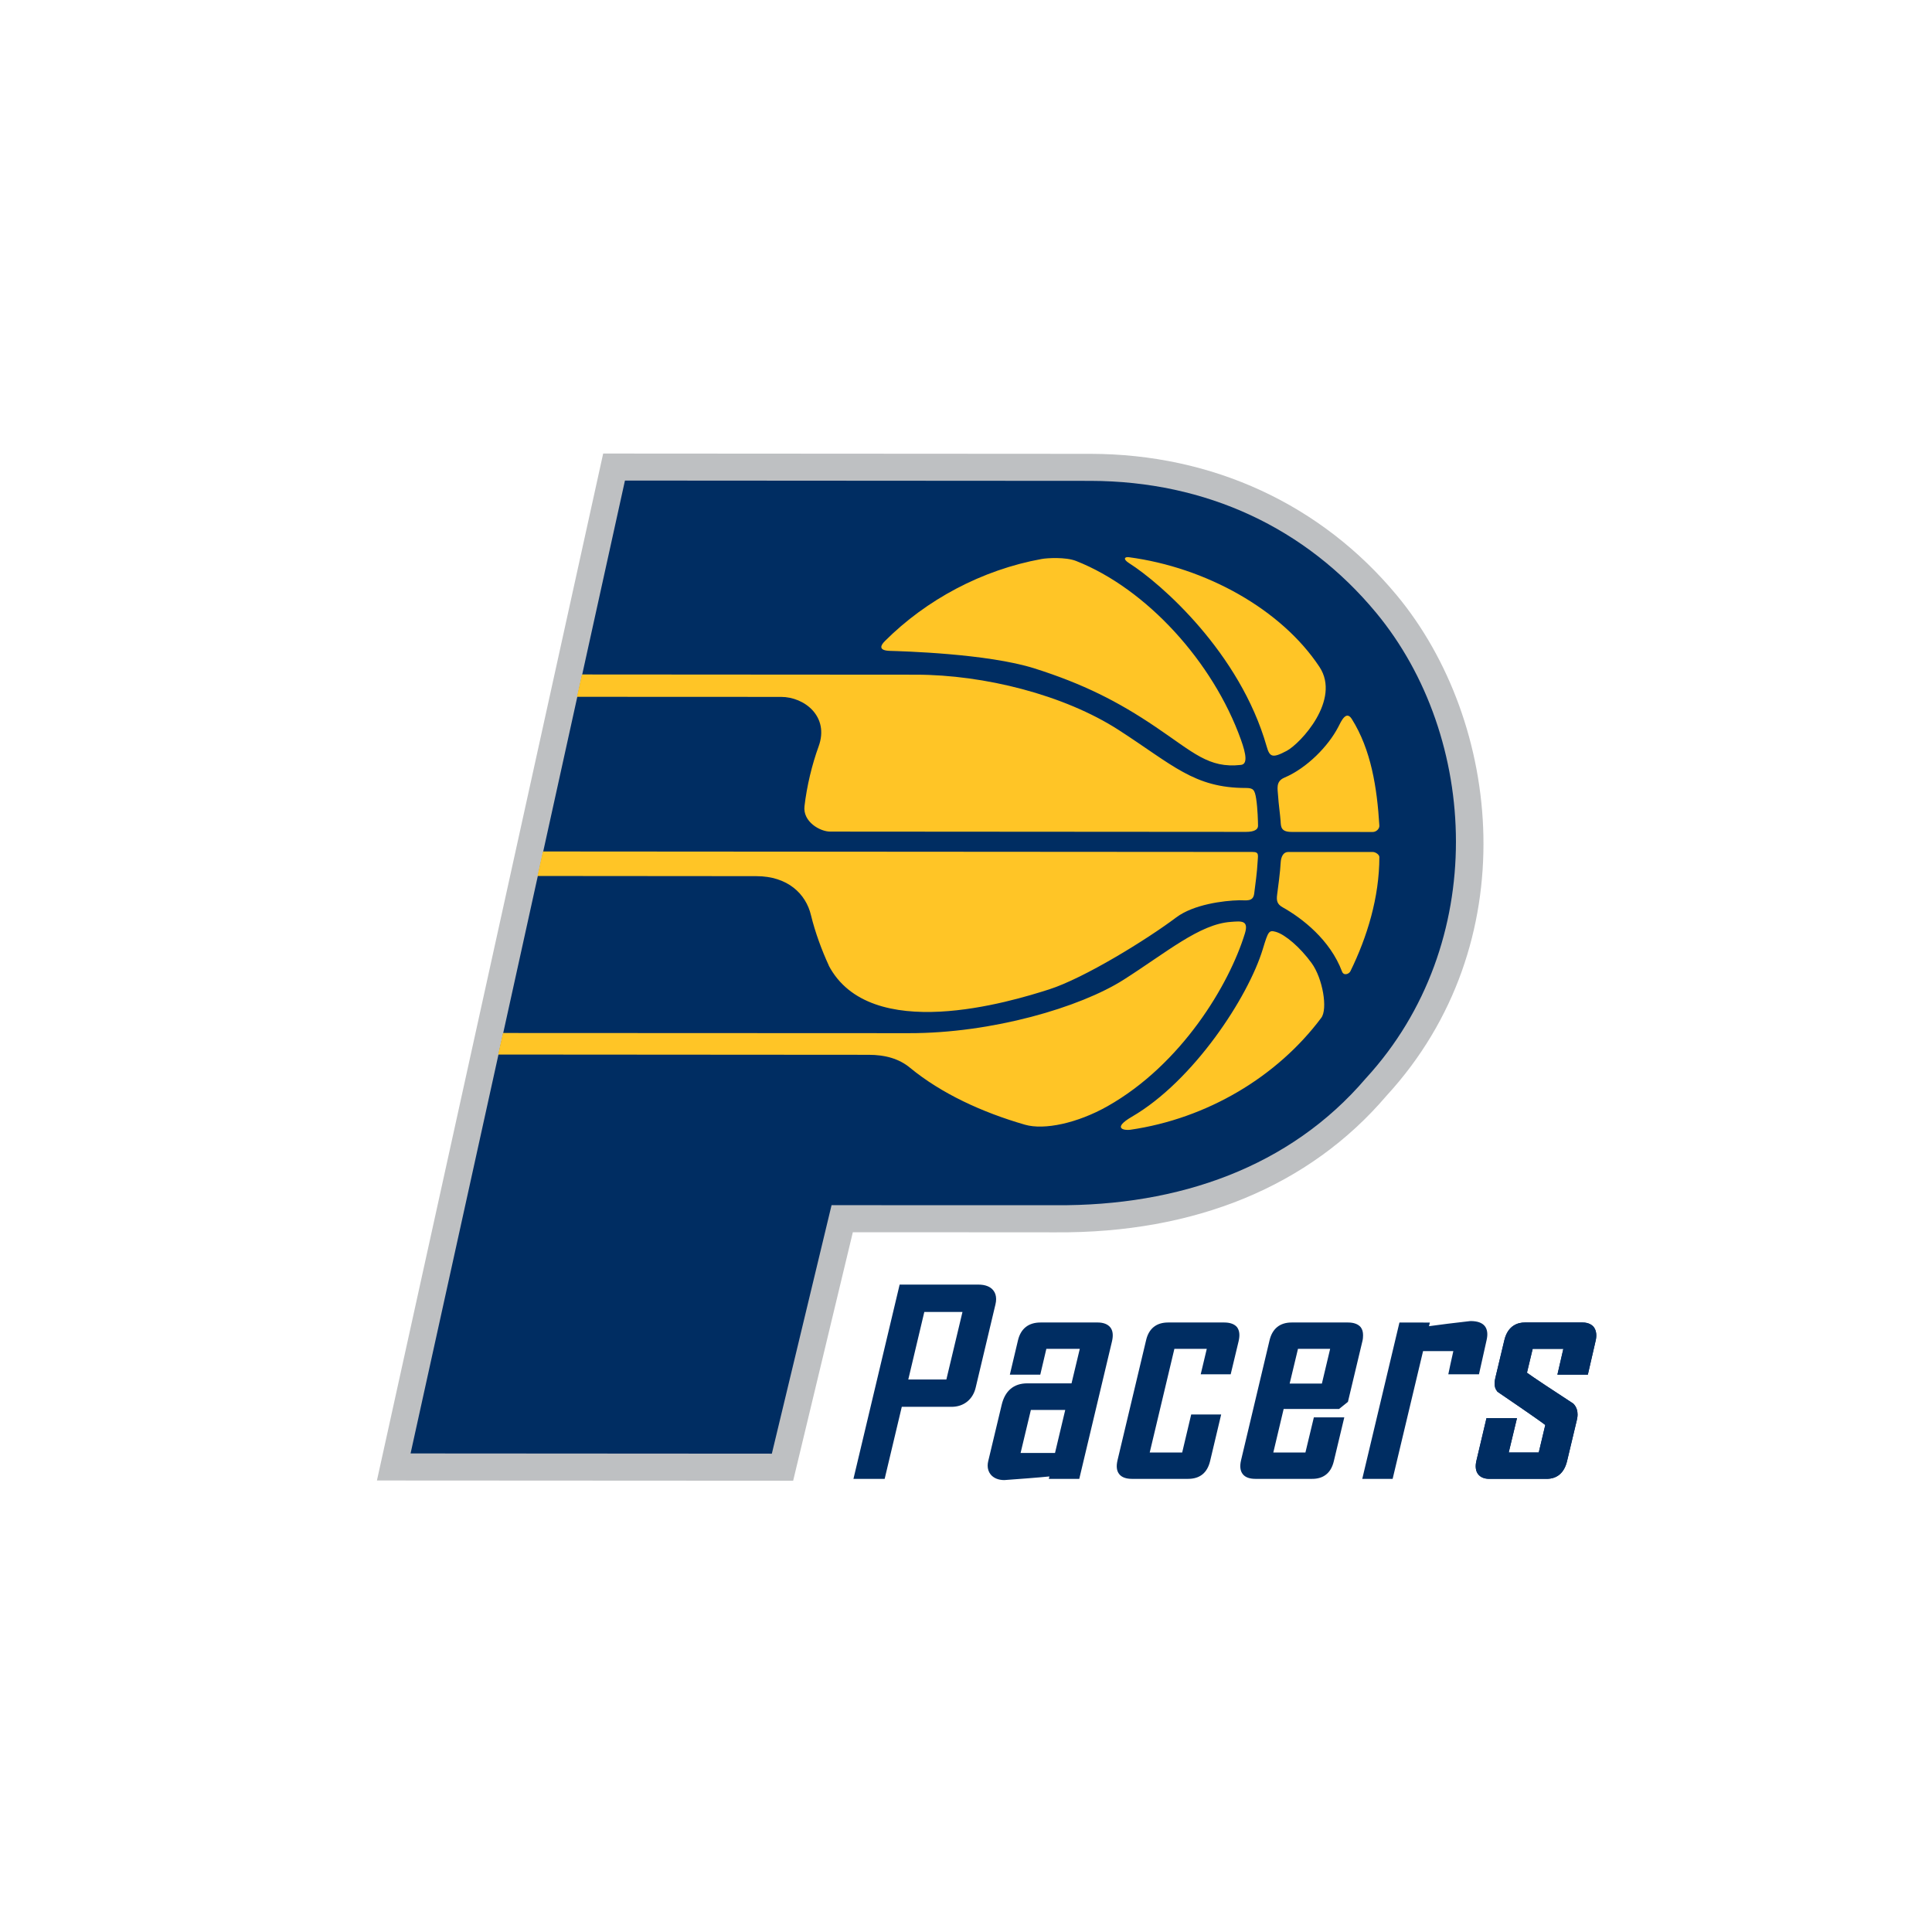 <svg width="512" height="512" viewBox="0 0 512 512" xmlns="http://www.w3.org/2000/svg" xmlns:sketch="http://www.bohemiancoding.com/sketch/ns"><title>indiana-pacers</title><desc>Created with Sketch.</desc><g sketch:type="MSShapeGroup" fill="none"><path d="M370.164 157.761c-20.003-24.106-48.807-37.436-81.116-37.489l-129.201-.08-59.956 272.153 110.303.061 15.817-65.852c14.822 0 53.778.029 53.733.029 36.946.26 67.265-12.244 87.666-36.167 37.068-40.294 30.563-99.158 2.754-132.654" id="Shape" fill="#BEC0C2"/><path d="M220.371 319.383l-15.825 65.853-95.74-.061 56.812-257.821 123.415.08c30.717.076 57.04 12.504 75.621 34.906 27.35 32.98 30.043 87.803-2.693 123.428-20.096 23.54-49.541 33.859-82.158 33.629l-59.432-.014" id="Shape" fill="#002D62"/><path d="M152.892 184.662l54.095.023c6.214 0 12.833 5.212 9.963 13.099-1.775 4.869-3.129 10.536-3.749 15.832-.505 4.15 4.125 6.765 6.788 6.765l110.231.076c2.082 0 3.168-.584 3.168-1.586 0-.971-.091-4.62-.49-7.189-.382-2.423-.779-2.863-2.754-2.863-13.728 0-19.331-6.115-33.748-15.404-14.402-9.264-35.527-14.609-53.679-14.618l-88.5-.058-1.325 5.922m66.79 71.292c-1.905-4.092-3.681-8.946-4.76-13.391-1.354-5.728-6.199-10.364-14.478-10.372l-58.006-.046 1.43-6.496 188.032.126c1.868 0 1.47.792 1.361 2.87-.091 2.06-.581 5.912-.888 8.167-.275 2.266-2.158 1.727-3.948 1.766-4.239.095-12.106 1.112-16.683 4.525-7.79 5.862-24.41 16.124-33.762 19.111-10.01 3.196-47.45 14.637-58.422-6.454m-87.535 23.704l98.188.069c4.34 0 8.066 1.024 10.966 3.446 8.288 6.811 19.047 11.785 30.453 15.081 5.143 1.483 13.943-.428 21.84-4.884 19.652-11.097 32.279-32.219 36.441-45.808 1.087-3.562-.995-3.263-3.749-3.058-8.265.576-16.975 8.067-28.422 15.347-11.464 7.28-34.762 14.181-56.869 14.142l-107.586-.046-1.262 5.71m144.03-131.327c1.393-.26 6.367-.565 9.123.524 18.642 7.349 36.303 26.743 43.679 47.357 1.423 3.956 1.776 6.496 0 6.691-8.556.956-12.534-3.279-22.605-10.069-10.04-6.795-19.315-11.446-32.049-15.488-12.561-3.993-35.434-4.57-38.388-4.666-2.953-.095-2.579-1.337-1.293-2.614 10.959-10.934 25.682-18.857 41.533-21.735m89.489 70.657c.061.805-.78 1.69-1.76 1.69l-21.519-.015c-2.754 0-2.816-1.284-2.893-2.87-.108-1.575-.551-4.72-.658-6.6-.091-1.815-.751-3.898 1.667-4.915 6.001-2.545 11.663-8.388 14.25-13.391.858-1.708 2.143-4.493 3.627-2.121 5.098 8.131 6.673 18.155 7.286 28.221m-7.683 38.611c-.368.732-1.746 1.26-2.205.076-3.137-8.396-10.576-14.14-15.717-17.02-1.562-.861-1.684-1.857-1.484-3.391.214-1.539.856-6.408.934-8.468.091-1.629.75-2.817 1.989-2.817h22.406c.78.007 1.76.725 1.76 1.329.001 10.666-3.229 21.21-7.682 30.291m-58.298 41.994c-1.577.229-5.005-.298.414-3.462 16.283-9.463 30.794-31.658 34.666-44.387 1.47-4.854 1.638-5.101 3.504-4.586 2.48.734 6.413 4.109 9.427 8.247 3 4.127 4.316 12.21 2.572 14.525-11.725 15.683-30.303 26.706-50.583 29.662m41.431-100.417c-3.796 2.025-4.53 1.658-5.327-1.192-7.085-24.794-27.946-43.146-36.487-48.572-1.623-1.032-1.194-1.704-.015-1.547 20.432 2.714 40.435 13.839 50.506 29.074 5.755 8.711-5.02 20.28-8.676 22.238" fill="#FFC526"/><g fill="#002D62"><path d="M255.068 347.677c-.26 1.007-4.056 17.059-4.27 17.899h-10.093c.306-1.284 4.056-17.073 4.247-17.899h10.116zm-16.653-7.245l-12.244 51.484h8.272s4.323-18.251 4.539-19.093h13.2c3.191 0 5.616-1.926 6.366-5.029l5.258-22.119c.123-.504.176-.949.176-1.408 0-.887-.245-1.681-.735-2.292-.795-1.024-2.172-1.543-3.955-1.543h-20.877zm16.653 7.245c-.26 1.007-4.056 17.059-4.27 17.899h-10.093c.306-1.284 4.056-17.073 4.247-17.899h10.116zm-16.653-7.245l-12.244 51.484h8.272s4.323-18.251 4.539-19.093h13.2c3.191 0 5.616-1.926 6.366-5.029l5.258-22.119c.123-.504.176-.949.176-1.408 0-.887-.245-1.681-.735-2.292-.795-1.024-2.172-1.543-3.955-1.543h-20.877zm43.884 33.216c-.26 1.132-2.509 10.639-2.71 11.404h-9.122c.275-1.116 2.556-10.639 2.725-11.404h9.106zm-6.567-23.173c-3.151 0-5.218 1.621-5.954 4.707l-2.158 9.112h8.065s1.423-6.054 1.607-6.832h8.862c-.292 1.177-2.004 8.377-2.188 9.14h-11.739c-3.566 0-5.908 1.973-6.78 5.732l-3.57 14.936c-.09.381-.137.778-.137 1.145 0 .841.252 1.666.773 2.309.773.978 2.065 1.514 3.638 1.514l.214-.017c2.893-.199 9.259-.687 11.738-.948l-.152.642h8.066l8.676-36.459c.368-1.589.23-2.843-.458-3.699-.674-.826-1.807-1.285-3.353-1.285h-15.15v.001zm6.567 23.173c-.26 1.132-2.509 10.639-2.71 11.404h-9.122c.275-1.116 2.556-10.639 2.725-11.404h9.106zm-6.567-23.173c-3.151 0-5.218 1.621-5.954 4.707l-2.158 9.112h8.065s1.423-6.054 1.607-6.832h8.862c-.292 1.177-2.004 8.377-2.188 9.14h-11.739c-3.566 0-5.908 1.973-6.78 5.732l-3.57 14.936c-.09.381-.137.778-.137 1.145 0 .841.252 1.666.773 2.309.773.978 2.065 1.514 3.638 1.514l.214-.017c2.893-.199 9.259-.687 11.738-.948l-.152.642h8.066l8.676-36.459c.368-1.589.23-2.843-.458-3.699-.674-.826-1.807-1.285-3.353-1.285h-15.15v.001zm33.809 0c-3.092 0-5.111 1.621-5.816 4.707l-7.561 31.765c-.382 1.604-.26 2.843.444 3.714.642.826 1.79 1.253 3.352 1.253h14.892c3.122 0 5.081-1.589 5.832-4.692l2.938-12.367h-7.943s-2.205 9.279-2.388 10.074h-8.603c.321-1.299 6.337-26.627 6.536-27.468h8.586c-.275 1.208-1.607 6.741-1.607 6.741h7.943l2.097-8.744c.383-1.65.246-2.857-.429-3.761-.658-.778-1.79-1.223-3.382-1.223h-14.892M309.541 350.475c-3.092 0-5.111 1.621-5.816 4.707l-7.561 31.765c-.382 1.604-.26 2.843.444 3.714.642.826 1.79 1.253 3.352 1.253h14.892c3.122 0 5.081-1.589 5.832-4.692l2.938-12.367h-7.943s-2.205 9.279-2.388 10.074h-8.603c.321-1.299 6.337-26.627 6.536-27.468h8.586c-.275 1.208-1.607 6.741-1.607 6.741h7.943l2.097-8.744c.383-1.65.246-2.857-.429-3.761-.658-.778-1.79-1.223-3.382-1.223h-14.892v.001zm42.961 6.987c-.245 1.069-2.02 8.468-2.188 9.202h-8.541c.26-1.056 2.036-8.453 2.205-9.202h8.524zm-10.224-6.987c-3.077 0-5.096 1.621-5.831 4.707l-7.546 31.765c-.382 1.604-.245 2.843.444 3.714.643.826 1.775 1.253 3.352 1.253h14.968c1.5.015 2.771-.352 3.765-1.147.996-.779 1.668-1.956 2.05-3.545l2.771-11.602h-8.066s-2.035 8.514-2.234 9.308h-8.509c.29-1.223 2.556-10.762 2.739-11.541h14.692l2.342-1.88 3.826-16.051c.152-.58.184-1.13.184-1.604 0-.857-.184-1.56-.627-2.14-.674-.794-1.791-1.238-3.368-1.238h-14.952zm10.224 6.987c-.245 1.069-2.02 8.468-2.188 9.202h-8.541c.26-1.056 2.036-8.453 2.205-9.202h8.524zm-10.224-6.987c-3.077 0-5.096 1.621-5.831 4.707l-7.546 31.765c-.382 1.604-.245 2.843.444 3.714.643.826 1.775 1.253 3.352 1.253h14.968c1.5.015 2.771-.352 3.765-1.147.996-.779 1.668-1.956 2.05-3.545l2.771-11.602h-8.066s-2.035 8.514-2.234 9.308h-8.509c.29-1.223 2.556-10.762 2.739-11.541h14.692l2.342-1.88 3.826-16.051c.152-.58.184-1.13.184-1.604 0-.857-.184-1.56-.627-2.14-.674-.794-1.791-1.238-3.368-1.238h-14.952zm47.124-.352c-3.245.368-8.463.995-10.713 1.331.029-.091.245-.963.245-.963l-8.066-.015-9.856 41.441h8.051s7.867-33.003 8.065-33.86h8.021c-.307 1.208-1.332 6.146-1.332 6.146h8.127l2.02-9.066c.368-1.589.201-2.812-.458-3.683-.721-.917-1.989-1.36-3.796-1.36l-.307.03M389.402 350.123c-3.245.368-8.463.995-10.713 1.331.029-.091.245-.963.245-.963l-8.066-.015-9.856 41.441h8.051s7.867-33.003 8.065-33.86h8.021c-.307 1.208-1.332 6.146-1.332 6.146h8.127l2.02-9.066c.368-1.589.201-2.812-.458-3.683-.721-.917-1.989-1.36-3.796-1.36l-.307.03zm14.677.352c-1.606 0-4.454.611-5.417 4.707l-2.357 9.875c-.091.368-.214.978-.214 1.605 0 .718.169 1.437.628 1.987l.046.106.029.03v-.017c.077.062.184.153.414.307 9.23 6.282 11.663 8.055 12.306 8.559-.138.611-1.668 7.016-1.729 7.291h-7.958c.306-1.223 2.188-9.111 2.188-9.111h-8.081l-2.632 11.129c-.414 1.636-.245 2.919.444 3.775.627.779 1.623 1.192 2.969 1.192h15.135c2.848 0 4.698-1.636 5.434-4.692l2.587-10.853c.061-.29.199-.857.199-1.498 0-.887-.213-1.958-1.103-2.874l-.046-.046-.076-.046c-4.27-2.767-11.004-7.216-12.183-8.117.152-.611 1.393-5.808 1.515-6.328h8.127c-.275 1.208-1.577 6.847-1.577 6.847h8.066l2.036-8.851c.397-1.575.213-2.857-.459-3.761-.444-.55-1.332-1.223-3.061-1.223h-15.228"/><path d="M404.079 350.475c-1.606 0-4.454.611-5.417 4.707l-2.357 9.875c-.091.368-.214.978-.214 1.605 0 .718.169 1.437.628 1.987l.046.106.029.03v-.017c.077.062.184.153.414.307 9.23 6.282 11.663 8.055 12.306 8.559-.138.611-1.668 7.016-1.729 7.291h-7.958c.306-1.223 2.188-9.111 2.188-9.111h-8.081l-2.632 11.129c-.414 1.636-.245 2.919.444 3.775.627.779 1.623 1.192 2.969 1.192h15.135c2.848 0 4.698-1.636 5.434-4.692l2.587-10.853c.061-.29.199-.857.199-1.498 0-.887-.213-1.958-1.103-2.874l-.046-.046-.076-.046c-4.27-2.767-11.004-7.216-12.183-8.117.152-.611 1.393-5.808 1.515-6.328h8.127c-.275 1.208-1.577 6.847-1.577 6.847h8.066l2.036-8.851c.397-1.575.213-2.857-.459-3.761-.444-.55-1.332-1.223-3.061-1.223h-15.228v.003z"/></g></g></svg>